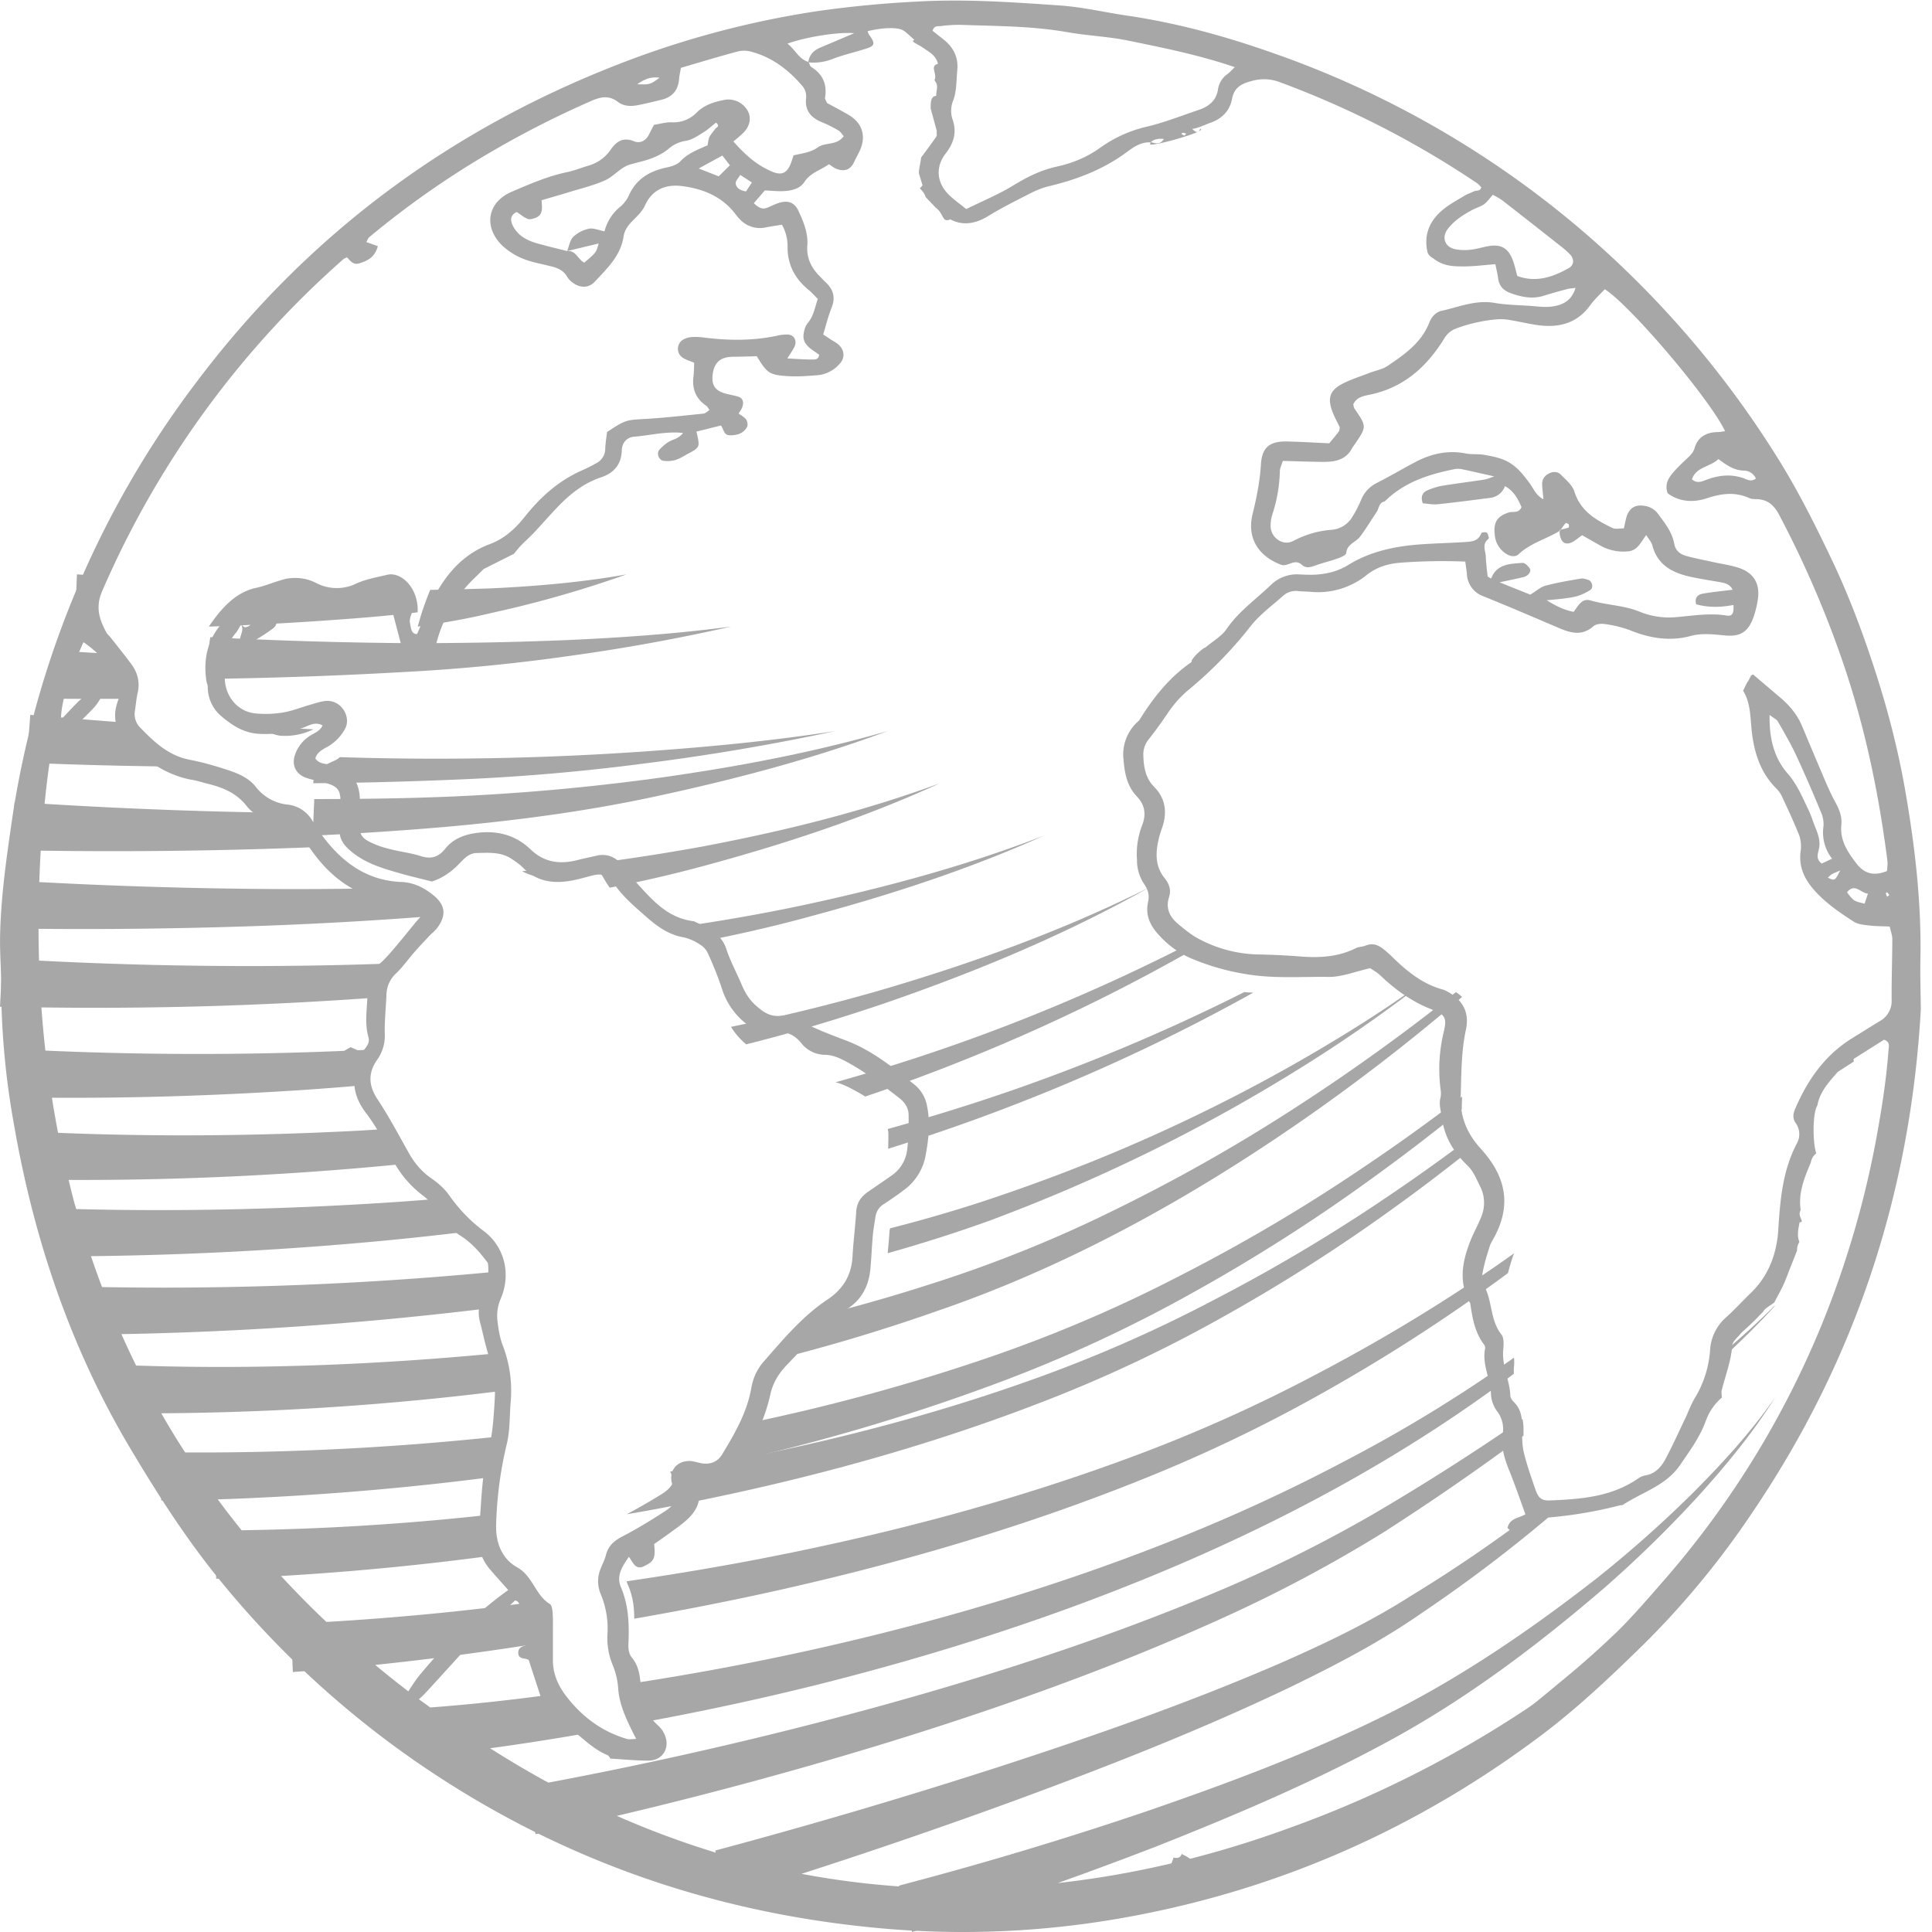 <?xml version="1.0" encoding="utf-8"?><svg xmlns="http://www.w3.org/2000/svg" width="37" height="37" viewBox="0 0 37 37"><g fill="#A8A7A7" fill-rule="evenodd"><path d="M22.719 2.56c-.024-.007-.044-.015-.065-.017-.01 0-.02.013-.03.02.02.012.037.03.057.033.01.001.024-.023.038-.037m13.463 14.58l-.041-.052c-.01.007-.026.017-.025.022.005.022.016.044.024.066l.042-.035m-.94-.47c-.092.041-.128.053-.16.072-.026.016-.047.04-.077.066.133.063.133.063.237-.137M12.204 1.614c.247.007.247.005.427-.125-.183-.028-.306.04-.427.125m1.973 1.736c-.036.062-.092.114-.088.16.01.094.09.138.197.156l.114-.171-.223-.145m21.195 13.738c.13.17.13.169.337.218l.064-.192c-.14-.01-.248-.21-.401-.026M13.978 3.165l-.144-.186-.453.248.383.15.214-.212m19.65 6a.258.258 0 00-.24-.153c-.191-.006-.332-.113-.478-.22-.161.154-.425.146-.508.387.106.094.205.035.295.003.224-.081.443-.105.675-.03.074.024.162.087.257.012m1.457 7.28a.812.812 0 01-.164-.622.55.55 0 00-.046-.262 29.56 29.56 0 00-.478-1.097c-.103-.22-.227-.432-.349-.644-.026-.045-.086-.07-.159-.127-.01.442.083.82.343 1.119.185.21.284.455.4.696.056.115.092.24.14.358.054.132.096.262.058.411-.02.08-.057.177.058.262l.197-.094m-6.03-11.16c.356.133.677.025.985-.148.106-.06.112-.173.029-.261a1.351 1.351 0 00-.142-.13c-.383-.302-.766-.604-1.151-.903-.058-.044-.126-.076-.187-.112-.065.072-.109.138-.168.181-.06.044-.139.064-.207.1-.183.095-.357.205-.486.37-.122.156-.065.34.123.388a.915.915 0 00.303.014c.113-.01.224-.046.337-.067.248-.046.387.028.479.264.036.094.056.195.086.304m-10.552-1.28c.32-.158.617-.28.888-.445.266-.163.535-.3.84-.367.302-.066.583-.179.84-.365a2.49 2.49 0 01.902-.404c.333-.08.656-.208.982-.318.195-.065.34-.182.37-.4a.433.433 0 01.18-.286c.046-.035.085-.08.14-.133-.684-.234-1.36-.368-2.035-.507-.387-.08-.788-.095-1.178-.164C19.76.497 19.08.5 18.403.476a2.694 2.694 0 00-.384.023c-.054.006-.129-.014-.16.09l.2.158c.197.153.3.346.274.603-.02.191-.008.383-.077.571a.534.534 0 00-.022.34c.097.26.04.467-.124.68-.195.251-.172.544.043.77.096.1.213.18.352.294m6.063 4.822c-.03.092-.056.14-.057.188a2.877 2.877 0 01-.144.837.713.713 0 00-.033.228c.004.221.24.383.433.28.231-.122.473-.194.73-.213a.505.505 0 00.406-.256c.062-.097.114-.202.16-.308a.625.625 0 01.302-.333c.252-.127.495-.272.744-.403.304-.16.623-.23.967-.162.112.022.232.006.345.025.137.025.28.05.406.108.204.091.342.265.472.444.073.1.117.226.26.3-.01-.115-.023-.203-.025-.29-.002-.101.053-.169.142-.21.08-.038.162-.027.216.028.098.1.222.201.26.326.118.375.413.543.728.695.059.028.141.007.219.008.023-.098.034-.175.06-.246.06-.157.168-.212.336-.185a.382.382 0 01.258.153c.13.176.27.346.31.572.023.132.115.202.23.234.172.047.349.08.523.119.162.036.33.056.486.11.285.095.407.303.363.599a1.85 1.85 0 01-.081.338c-.103.29-.252.385-.554.356-.217-.02-.432-.048-.65.01-.4.108-.785.045-1.165-.11a2.253 2.253 0 00-.482-.118c-.07-.011-.168-.001-.217.042-.21.185-.423.136-.647.04-.483-.206-.967-.414-1.454-.611a.477.477 0 01-.323-.437c-.007-.073-.02-.146-.03-.23a10.73 10.73 0 00-1.248.022c-.24.019-.452.087-.638.233a1.48 1.48 0 01-1.075.324c-.077-.006-.154-.006-.23-.013a.363.363 0 00-.289.081c-.22.197-.467.375-.644.606a7.87 7.87 0 01-1.186 1.212 2.06 2.06 0 00-.383.43c-.115.17-.235.338-.363.5a.458.458 0 00-.11.318c.008.224.04.433.21.604.221.226.25.497.147.79-.026.072-.05.147-.066.222-.059.26-.063.513.118.735.086.106.128.226.084.361-.07.216.014.382.172.514.127.106.258.215.404.29a2.51 2.51 0 001.104.294c.27.005.54.017.808.038.376.03.743.017 1.09-.158.055-.028.126-.024.184-.048.122-.052.227-.022.324.052.061.047.12.097.175.151.287.283.593.535.992.641.025.007.048.02.07.032.3.157.434.404.362.734-.091.42-.086.846-.1 1.271-.013.393.113.71.387 1.011.448.492.601 1.03.269 1.667-.036.068-.08.134-.103.207-.05.158-.1.319-.13.482a.425.425 0 00.024.264c.164.293.113.66.333.935.053.067.043.2.034.3-.027.304.126.577.137.874.001.045.042.095.077.13.14.143.15.318.148.504-.002.153 0 .311.035.459.058.237.14.47.22.701.056.166.12.217.28.21.59-.024 1.176-.067 1.687-.42a.357.357 0 01.14-.06c.201-.033.312-.175.397-.337.13-.25.248-.509.37-.764.06-.128.108-.263.181-.383.17-.28.265-.59.29-.909a.896.896 0 01.31-.636c.163-.146.31-.31.467-.461.343-.33.5-.754.529-1.21.036-.572.082-1.133.353-1.651a.366.366 0 00-.023-.402c-.055-.08-.049-.168-.01-.258.237-.558.571-1.037 1.095-1.361.175-.108.349-.218.525-.325a.44.44 0 00.231-.413c-.003-.387.012-.774.013-1.162 0-.072-.029-.144-.05-.239-.139-.006-.267-.005-.392-.02-.1-.012-.213-.02-.294-.072-.281-.18-.557-.369-.778-.626-.176-.206-.276-.43-.244-.709a.672.672 0 00-.02-.305c-.098-.252-.214-.496-.327-.74a.542.542 0 00-.105-.16c-.323-.315-.442-.713-.486-1.148-.025-.254-.023-.515-.162-.736.039-.075.061-.137.099-.188.033-.047.047-.126.096-.12l.518.44c.178.151.326.327.417.547.13.308.258.617.39.924.076.178.15.357.243.525.078.14.135.28.119.44-.03.296.118.517.285.736.153.201.339.252.59.148.003-.062.015-.126.008-.186-.16-1.256-.413-2.49-.813-3.691a19.686 19.686 0 00-1.264-2.948c-.093-.176-.213-.285-.414-.295-.051-.002-.107 0-.152-.02-.275-.125-.535-.09-.818.003-.254.085-.53.07-.75-.098-.055-.162.008-.276.091-.377.074-.09.158-.17.241-.25.074-.07.154-.13.186-.238.064-.216.225-.3.439-.305.045-.001.091-.01.144-.017-.282-.604-1.807-2.404-2.304-2.719-.092.1-.198.195-.28.308-.248.344-.592.432-.986.382-.178-.023-.353-.068-.53-.096a.977.977 0 00-.266-.018 2.981 2.981 0 00-.785.176.44.44 0 00-.226.19c-.328.533-.763.93-1.392 1.07-.132.03-.284.042-.351.193.008.03.008.058.021.078.236.343.237.35.014.676-.021.032-.047.062-.064.096-.089.165-.237.23-.411.246-.115.01-.23.004-.346.002-.178-.003-.356-.01-.563-.015m-17.925-3.9c-.044.023-.057.027-.066.036a17.952 17.952 0 00-4.62 6.357c-.134.307-.055.544.083.797.019.033.052.058.075.088.135.172.273.342.403.518.12.163.165.345.118.549-.026.113-.035.23-.052.344a.361.361 0 00.103.32c.27.28.548.54.953.616.225.043.448.106.667.177.219.07.441.15.592.34a.882.882 0 00.622.341.628.628 0 01.464.312c.07.109.138.219.216.32.376.494.848.824 1.486.849.23.009.419.102.595.239.243.189.276.385.098.632-.044.062-.109.109-.161.165-.097.103-.194.206-.287.312-.118.135-.222.285-.351.407a.566.566 0 00-.18.411c-.01.245-.038.49-.032.735a.796.796 0 01-.147.506c-.173.246-.168.49.007.753.22.332.407.686.603 1.034.109.195.247.356.432.484.125.086.246.192.333.315.188.265.4.493.664.689.4.298.527.818.336 1.281a.83.83 0 00-.073.412c.018.165.042.335.1.488.138.357.188.72.156 1.1-.023.269-.011.547-.076.806a7.389 7.389 0 00-.202 1.53c-.014.36.115.665.402.826.303.17.348.532.626.703.04.024.05.117.054.179.009.129.005.258.005.386v.504c-.003.271.104.503.266.71.3.385.677.665 1.149.804.05.015.11.001.18 0-.22-.42-.328-.697-.345-.967a1.436 1.436 0 00-.105-.448 1.34 1.34 0 01-.102-.566 1.72 1.72 0 00-.129-.796.624.624 0 01.003-.49c.032-.085.077-.166.098-.253.044-.18.16-.277.319-.359.262-.135.514-.29.763-.449.116-.075.24-.156.286-.32-.03-.071-.076-.15-.1-.234-.07-.245.08-.442.335-.44.075.001.15.03.226.043.17.03.31-.026.398-.172.241-.397.475-.802.557-1.266.035-.203.116-.371.243-.515.373-.425.738-.864 1.213-1.18.304-.203.464-.467.483-.831.015-.284.053-.567.07-.85.01-.172.09-.29.224-.383.148-.102.297-.203.444-.307a.692.692 0 00.305-.476c.03-.228.034-.461.031-.692-.002-.132-.07-.239-.182-.325-.315-.244-.63-.486-.982-.678-.136-.074-.271-.142-.43-.147a.586.586 0 01-.466-.229c-.107-.131-.267-.234-.44-.183-.264.079-.443-.044-.624-.194a1.367 1.367 0 01-.451-.66 6.45 6.45 0 00-.27-.68.39.39 0 00-.15-.166.937.937 0 00-.314-.138c-.293-.05-.514-.216-.729-.405-.222-.196-.45-.387-.614-.638-.1-.156-.236-.184-.4-.142-.125.031-.248.068-.374.093-.358.071-.69.034-.962-.245-.062-.063-.139-.114-.213-.164-.206-.139-.441-.118-.671-.114-.157.003-.25.12-.349.22-.156.16-.337.274-.51.326-.225-.058-.412-.1-.596-.153-.358-.102-.716-.204-1.001-.47-.113-.104-.176-.218-.17-.37l.015-.348c.02-.444-.009-.484-.427-.585-.086-.021-.177-.037-.258-.072-.173-.075-.244-.234-.188-.414a.692.692 0 01.27-.365c.09-.064.21-.093.262-.213-.158-.085-.283.021-.407.057-.275.08-.546.125-.833.103-.272-.021-.484-.156-.683-.323a.731.731 0 01-.275-.573c0-.038-.02-.075-.026-.113-.06-.402.014-.775.282-1.087.253-.295.534-.557.944-.616.139-.02.275-.06.412-.088a1.1 1.1 0 01.606.03c.225.08.448.078.678.007.17-.053.35-.074.526-.103.271-.043.614.22.485.558-.023.058-.047.128-.035.185.02.09.019.213.135.215.113-.25.208-.489.328-.714.243-.453.567-.824 1.068-1.01.268-.101.48-.286.661-.515.298-.377.65-.696 1.095-.893a3.07 3.07 0 00.275-.138.312.312 0 00.178-.278c.004-.114.024-.227.034-.322.36-.237.365-.23.738-.251.37-.022.739-.064 1.108-.102.04-.004.077-.044.117-.068-.03-.041-.04-.068-.06-.081-.204-.136-.278-.327-.247-.568.011-.086.01-.175.013-.257-.088-.038-.164-.059-.225-.1a.205.205 0 01.027-.35.402.402 0 01.146-.042 1.2 1.2 0 01.23.008c.474.061.946.066 1.416-.035a.838.838 0 01.19-.022c.133.002.196.123.131.247-.031.06-.07.115-.131.212.187.009.327.02.467.02.056 0 .133.01.142-.093l-.121-.083c-.165-.116-.208-.216-.161-.387a.365.365 0 01.065-.137c.114-.133.135-.299.192-.46-.063-.063-.113-.12-.171-.169-.265-.216-.413-.485-.408-.836a.83.83 0 00-.108-.416c-.105.017-.205.03-.304.05a.527.527 0 01-.52-.174c-.035-.037-.065-.08-.098-.12-.253-.307-.599-.443-.973-.494-.313-.043-.583.047-.73.373-.046.1-.133.187-.214.268-.093.093-.174.188-.194.324-.056.37-.317.611-.551.864-.117.127-.285.122-.42.02a.38.38 0 01-.107-.11c-.086-.155-.234-.187-.386-.223-.162-.039-.33-.07-.48-.135a1.265 1.265 0 01-.384-.249c-.362-.359-.277-.829.187-1.026.34-.146.682-.295 1.048-.373.137-.028.27-.08.404-.122a.771.771 0 00.435-.3c.108-.161.24-.26.455-.171.116.047.225-.009.286-.13.028-.057.058-.113.096-.186.11-.017.223-.05.335-.048a.62.62 0 00.484-.188c.15-.152.353-.209.556-.246a.43.43 0 01.421.216c.077.15.036.311-.112.445a5.457 5.457 0 01-.163.14c.255.294.478.466.74.578.181.076.284.032.358-.154.018-.047.033-.095.054-.158.16-.038.325-.053.468-.155.139-.1.36-.027.492-.213-.036-.04-.061-.085-.1-.108a2.442 2.442 0 00-.31-.155c-.212-.087-.339-.218-.31-.47a.31.31 0 00-.06-.213c-.261-.31-.573-.554-.97-.665a.527.527 0 00-.265-.014c-.37.098-.736.21-1.103.317-.015.088-.03.15-.035.214-.017.224-.138.352-.35.401-.15.035-.3.074-.451.102-.13.024-.266.017-.37-.064-.184-.142-.353-.09-.538-.007a18.49 18.49 0 00-1.953 1 17.04 17.04 0 00-2.27 1.596c-.027.022-.039.063-.057.095l.22.078c-.056.215-.203.285-.366.332-.106.03-.162-.051-.227-.12m4.22-.117c.169-.018.207.166.327.22.228-.193.228-.193.275-.366l-.603.145c.037-.093.052-.208.117-.273a.627.627 0 01.302-.155c.087-.017.187.03.296.05a.888.888 0 01.308-.476.622.622 0 00.16-.214c.14-.312.392-.461.71-.53.097-.02.21-.052.274-.12.147-.157.339-.226.521-.307.014-.063.015-.117.037-.16.028-.056.075-.102.11-.155.021-.03.102-.046.015-.12-.075.059-.148.13-.233.182-.108.066-.22.146-.339.166a.659.659 0 00-.34.157 1.019 1.019 0 01-.229.14c-.162.077-.338.11-.508.159-.174.049-.308.227-.48.304-.22.098-.46.154-.693.226-.17.053-.343.101-.518.153.008.141.037.28-.119.338-.046.017-.107.035-.148.019-.074-.03-.14-.087-.209-.132-.118.057-.13.148-.077.257.092.189.26.282.449.338.196.057.396.103.595.154m11.42-2.141c.063-.005-.176-.04-.243.06-.18-.014-.322.082-.454.18-.451.336-.96.53-1.501.659-.123.029-.243.08-.356.137-.274.14-.55.277-.811.438-.252.154-.498.178-.718.059-.164.071-.116-.104-.28-.224l-.196-.206s-.003-.06-.111-.167c.016-.002.03-.03.055-.054l-.07-.23c-.002-.08.027-.177.043-.304.1-.135.198-.265.29-.399.017-.025.005-.07.007-.106l.005.006-.12-.44c.003-.062-.014-.24.107-.24-.005-.11.057-.197-.035-.3.065-.119-.1-.273.068-.314-.038-.158-.153-.217-.252-.285-.115-.089-.296-.144-.198-.174-.102-.085-.16-.156-.235-.191-.124-.059-.415-.037-.662.024.009.023.014.048.027.067.123.168.116.213-.057.268-.22.07-.446.12-.658.204a.999.999 0 01-.45.058c.02-.142.104-.23.232-.283.21-.088.42-.178.648-.275-.3-.027-.917.069-1.278.2.152.115.217.297.406.351.017.033.025.08.052.097.222.138.305.334.262.59-.004.021.018.047.04.1.124.067.27.143.413.227.264.154.341.413.21.69-.031.068-.07.132-.1.2-.068.152-.175.203-.337.146-.055-.02-.102-.062-.15-.092-.167.118-.356.163-.471.34-.086.134-.254.17-.412.176-.114.004-.229-.009-.346-.014l-.21.244c.088.085.161.127.259.086.082-.034.163-.076.249-.099.16-.043.276.009.346.161.098.21.189.425.17.667-.018.236.078.426.241.588.036.036.07.075.108.11.148.136.195.29.117.486-.066.163-.107.337-.162.515.05.032.09.06.132.088.053.035.112.064.16.105.12.107.129.262.018.375a.633.633 0 01-.4.211c-.192.015-.385.032-.576.02-.365-.021-.408-.057-.606-.382-.147.004-.3.01-.453.01-.249.003-.37.113-.394.36-.016.17.043.276.2.33.096.035.2.044.296.076.09.03.111.116.065.22-.016.035-.04.066-.062.102.051.038.111.067.145.115.025.035.036.106.017.141-.068.125-.187.16-.324.161-.127.001-.117-.114-.177-.188l-.469.117c.071.298.072.299-.163.425-.079.043-.156.093-.24.119a.582.582 0 01-.226.015c-.09-.009-.14-.143-.08-.212a.839.839 0 01.173-.148c.082-.053.192-.057.28-.174-.336-.034-.635.049-.935.072-.133.01-.234.108-.238.262-.006.27-.155.436-.393.515-.328.109-.587.312-.822.555-.16.165-.31.34-.468.508-.08.084-.167.16-.247.243-.051.053-.096.112-.144.169l.013-.011-.582.292-.165.162a2.647 2.647 0 00-.741 1.254c-.094.338-.231.4-.56.271l-.07-.025.012.012-.248-.945c-.232-.033-.232-.033-.509.061h.003c-.088.014-.178.018-.263.041a.76.76 0 01-.523-.035c-.335-.15-.664-.09-1.012-.009.03.05.05.083.07.113.061.09.047.182-.032.24a3.926 3.926 0 01-.45.286c-.043.023-.114-.006-.186-.012-.011-.136.097-.242.025-.351.029.019.063.06.086.054.053-.013.118-.034.108-.118l-.194.067c-.034.053-.06.112-.1.16a.928.928 0 00-.219.718c.007.063.006.128.01.192.023.324.255.593.572.629.176.02.36.013.535-.015.175-.028.343-.097.516-.146.098-.028.196-.063.296-.075.314-.035.513.318.375.546a.885.885 0 01-.285.304c-.105.067-.237.108-.277.25.078.113.202.099.31.124.363.083.544.31.543.686 0 .103-.008.207-.011.31-.011.36.02.412.352.545.095.037.195.062.295.086.174.041.354.063.524.118.198.064.343.026.474-.139.161-.203.39-.28.641-.308.38-.042.717.055.993.319.26.25.558.291.891.207.124-.031.25-.058.375-.085a.449.449 0 01.478.172c.072.092.14.186.218.271.33.357.634.752 1.168.812.252.123.517.22.62.532.076.231.194.448.289.672.066.156.15.3.279.412.136.121.273.22.479.194a.564.564 0 01.332.073c.3.174.62.288.941.412.481.186.886.515 1.287.837a.68.68 0 01.24.425c.062.312.027.614-.029.92a1.048 1.048 0 01-.417.671c-.123.093-.25.18-.38.265a.342.342 0 00-.165.247c-.016.115-.039.23-.049.345-.02.218-.028.438-.048.656-.03.31-.156.568-.42.748-.45.306-.816.706-1.188 1.097-.15.159-.26.334-.31.564-.096.442-.295.849-.53 1.237-.164.271-.377.452-.708.455-.035 0-.07.018-.11.03-.004.043-.014.08-.01.117.024.243-.087.424-.26.573-.096.084-.202.157-.306.233-.102.075-.206.147-.299.213.028.276-.002.33-.19.422-.17.084-.212-.07-.294-.178-.13.187-.245.366-.153.58.146.344.16.701.145 1.064-.004.106-.002.208.07.293.121.147.147.32.163.505.025.3.099.583.34.793a.49.49 0 01.112.154c.125.257-.022.513-.304.514-.243 0-.486-.025-.73-.039l.014.014c-.022-.027-.038-.068-.067-.08-.188-.078-.343-.204-.497-.334-.238-.202-.483-.396-.725-.593l.01.012-.297-.908c-.009-.004-.02-.012-.032-.015-.07-.02-.164-.009-.168-.117-.004-.096.067-.127.146-.149.033-.009.063-.034.102-.056l.02-.466c-.059-.057-.111-.113-.17-.16-.066-.052-.073-.164-.158-.176-.232.217-.458.409-.661.622-.364.383-.712.78-1.072 1.166-.086.092-.19.167-.292.244-.036.028-.112-.032-.103-.08.01-.05.015-.105.04-.145.09-.14.18-.284.287-.411.497-.592 1.036-1.142 1.669-1.596-.114-.13-.226-.253-.335-.38a.925.925 0 01-.231-.75c.036-.295.043-.593.073-.888.02-.192.04-.387.093-.572.1-.352.122-.71.142-1.071a2.118 2.118 0 00-.107-.8c-.073-.22-.116-.448-.176-.672a.712.712 0 01.046-.489c.089-.203.134-.416.106-.64-.155-.21-.32-.398-.546-.537-.115-.07-.194-.202-.288-.306-.137-.153-.254-.334-.415-.453a2.053 2.053 0 01-.637-.811 3.922 3.922 0 00-.447-.765c-.172-.221-.262-.472-.215-.76.007-.044.033-.1-.054-.147-.07.051-.148.113-.232.166a.567.567 0 01-.172.076c-.03.006-.08-.015-.1-.04-.019-.024-.027-.08-.012-.105.124-.2.291-.353.49-.452l.217.095c.08-.093.156-.172.123-.287-.084-.295-.015-.59-.018-.886a.687.687 0 01.255-.54c.104-.093.194-.202.285-.309.125-.146.244-.296.366-.444.047-.056.096-.11.152-.174-.166-.148-.327-.235-.529-.25-.72-.059-1.24-.444-1.638-1.026a3.004 3.004 0 01-.163-.263c-.086-.16-.202-.247-.397-.248-.251 0-.487-.085-.648-.29-.196-.25-.463-.356-.755-.426-.087-.021-.172-.052-.26-.067-.435-.07-.788-.293-1.118-.572-.3-.253-.479-.534-.33-.945a.536.536 0 00-.042-.451 1.91 1.91 0 00-.618-.673c-.252.553-.44 1.194-.429 1.482.128-.133.238-.257.358-.37.074-.07.158-.132.246-.18.028-.016.095.017.13.045.02.018.032.078.018.104a.886.886 0 01-.134.185c-.123.132-.258.253-.377.388a.608.608 0 01-.386.228c-.02.052-.046.098-.057.148-.16.717-.304 1.437-.369 2.17-.03.335-.06.67-.072 1.006-.019.503-.048 1.008-.027 1.51.034.824.114 1.645.251 2.461.371 2.216 1.164 4.274 2.265 6.218.33.583.728 1.12 1.134 1.656a17.476 17.476 0 003.915 3.802c.895.627 1.824 1.196 2.823 1.642.856.381 1.725.726 2.632.967h-.005c1.042.328 2.115.503 3.198.614.713.072 1.429.09 2.148.062a18.51 18.51 0 002.328-.225c.416-.068.834-.129 1.247-.27-.092-.14.013-.248.038-.367.07.014.132.012.158-.071.062.039.142.065.182.12.037.05.03.133.046.216.163-.029.323-.034.45-.15.057-.018.145.035.163-.072.161.061.306-.022.446-.069a17.425 17.425 0 003.394-1.53c.441-.262.889-.518 1.308-.813.44-.31.857-.657 1.272-1.002a17.48 17.48 0 001.068-.946c.313-.305.597-.64.885-.968a17.568 17.568 0 003.501-6.174c.247-.76.443-1.531.588-2.317.103-.56.191-1.12.233-1.686.005-.07.037-.159-.085-.201l-.576.363c-.01.006-.008.045 0 .053l-.312.201c-.164.19-.341.374-.389.642v-.001c-.104.167-.082.769-.021.916a.287.287 0 00-.106.182c-.132.306-.24.587-.193.907-.074.125.094.231-.021.233-.024.132-.055.252-.004.375-.04.076-.04.095-.046.17l-.134.34c-.042.106-.08.215-.129.32-.044.097-.099.19-.171.33-.077.062-.192.12-.21.174-.08.08-.141.147-.206.209-.074.071-.151.14-.227.21l.009-.008c-.06.08-.165.155-.171.238-.023.297-.128.569-.2.85-.013.047-.001.101 0 .152l.01-.011a1.068 1.068 0 00-.322.468c-.113.306-.305.564-.486.83-.27.397-.721.518-1.092.762-.02.013-.05.008-.074.015a8.214 8.214 0 01-1.66.25c-.048.098-.07.21-.185.24a.458.458 0 01-.186.022c-.042-.007-.077-.056-.11-.082.044-.189.211-.185.344-.261-.105-.287-.204-.578-.32-.863-.089-.22-.148-.44-.115-.678a.56.56 0 00-.11-.436.602.602 0 01-.115-.32c-.01-.296-.173-.57-.113-.874a.103.103 0 00-.016-.075c-.179-.232-.226-.508-.267-.787-.002-.012-.011-.022-.017-.034-.216-.403-.13-.8.028-1.193.058-.143.135-.278.192-.421a.699.699 0 00-.015-.6c-.07-.137-.13-.292-.237-.394-.27-.258-.448-.55-.497-.929-.016-.127-.06-.246-.025-.376a.398.398 0 00.002-.154 3.06 3.06 0 01.062-1.113c.06-.254.027-.323-.216-.416-.38-.145-.7-.373-.992-.65-.071-.069-.162-.117-.202-.146-.298.067-.547.17-.795.167-.511-.007-1.023.034-1.536-.046a4.527 4.527 0 01-1.138-.326 1.79 1.79 0 01-.556-.407c-.182-.187-.289-.396-.228-.661.031-.14-.011-.249-.09-.36a.806.806 0 01-.123-.44 1.518 1.518 0 01.092-.648c.089-.215.064-.402-.096-.57-.19-.2-.234-.448-.255-.712a.842.842 0 01.283-.726.145.145 0 00.026-.03c.266-.428.575-.818.996-1.105-.027-.055.238-.287.262-.276.155-.131.313-.218.404-.351.23-.338.558-.567.845-.842a.716.716 0 01.56-.208c.076.004.153.007.23.006.248-.003.486-.056.698-.187.427-.263.898-.36 1.387-.395.282-.02.564-.026.845-.044.127-.008.26-.014.316-.169.006-.016.076-.027.101-.013.025.014.033.062.044.096.003.009-.008.026-.017.034-.115.095-.047.215-.042.324.006.127.02.253.035.378.002.017.038.03.068.05.107-.284.363-.283.6-.301.045-.004.11.06.14.108.036.055-.03.142-.117.163-.134.033-.27.06-.462.101l.589.236c.115-.07.194-.145.287-.17.222-.06.45-.098.678-.137.047-.008.1.01.149.026.072.023.1.15.037.19a1.02 1.02 0 01-.236.114c-.085.027-.175.038-.264.05-.092.013-.185.02-.337.034.197.123.344.189.515.223.089-.111.152-.27.328-.218.307.09.633.091.935.214.213.087.442.125.675.107.332-.026.66-.087.996-.032.107.017.139-.045.127-.203-.24.046-.48.052-.713-.013-.037-.13.034-.187.128-.204.188-.033.378-.05.57-.075-.051-.103-.144-.13-.246-.146-.19-.033-.38-.062-.567-.103-.342-.076-.627-.224-.726-.603-.016-.063-.068-.117-.116-.194-.111.146-.168.3-.356.312a.901.901 0 01-.45-.075c-.07-.033-.135-.073-.202-.11l-.22-.125c-.08.055-.137.11-.205.14-.124.052-.2-.008-.224-.165-.004-.026 0-.052 0-.077.057-.014.114-.025.169-.043.008-.003.013-.048.003-.063-.01-.015-.054-.03-.058-.025-.038.044-.07.094-.103.142-.258.164-.565.236-.795.453-.07.065-.17.043-.25-.012a.47.47 0 01-.209-.352c-.03-.243.044-.364.273-.435.078-.024.185.025.238-.102-.067-.155-.146-.308-.316-.401a.345.345 0 01-.3.227c-.33.042-.659.086-.99.12-.096.01-.197-.012-.284-.018-.046-.131-.005-.209.087-.248.093-.04.192-.073.292-.089.265-.044.532-.076.797-.117.054-.008.105-.032.192-.061-.23-.052-.414-.095-.6-.134a.389.389 0 00-.152-.007c-.504.1-.984.253-1.359.634l.015-.014c-.114.019-.108.131-.155.201-.108.16-.205.326-.322.478-.082.106-.247.136-.261.311-.004.037-.095.077-.153.098-.12.044-.244.075-.366.114-.109.034-.23.104-.328.014-.132-.12-.24.01-.359.005a.226.226 0 01-.073-.02c-.425-.175-.621-.521-.515-.957.077-.315.14-.627.16-.952.02-.33.17-.448.505-.44.27.006.538.023.803.035.072-.086.13-.154.183-.225.014-.018.013-.048.02-.08-.046-.098-.104-.2-.144-.307-.092-.25-.05-.395.179-.52.167-.09.354-.146.532-.216.119-.046.252-.068.354-.138.319-.217.639-.437.79-.82.044-.114.123-.206.242-.232.334-.075.657-.214 1.016-.15.226.039.459.04.69.057.127.009.257.028.383.014.207-.024.391-.097.473-.36-.072.01-.12.012-.165.024-.148.04-.296.08-.442.126-.221.071-.431.025-.64-.05-.13-.048-.216-.132-.235-.277-.012-.087-.033-.172-.054-.276-.204.015-.391.04-.578.042-.204 0-.413.007-.616-.157 0 0-.1-.049-.11-.136-.068-.327.053-.588.296-.79.127-.106.276-.185.418-.272.054-.033.118-.051.175-.081.047-.025.125.005.146-.079-.03-.03-.054-.06-.085-.081a17.855 17.855 0 00-3.798-1.941.847.847 0 00-.527-.01c-.188.05-.323.121-.364.34-.044.23-.198.383-.424.46-.066.023-.267.116-.34.112.084.085.126.08.154 0 .174.042-1.014.373-.959.289.007-.01.006-.025.008-.037.093.029.185.056.25-.051m14.502 16.665c-.198 3.51-1.255 6.726-3.226 9.632a16.37 16.37 0 01-2.114 2.558c-.607.592-1.223 1.177-1.902 1.69-2.37 1.786-5.005 2.96-7.92 3.495-1.576.29-3.164.365-4.755.221-3.108-.28-5.986-1.253-8.599-2.987a18.163 18.163 0 01-4.144-3.785c-.603-.752-1.124-1.569-1.62-2.4C1.355 25.827.65 23.739.267 21.533a15.229 15.229 0 01-.245-2.655c.001-.322-.028-.645-.02-.967.017-.788.134-1.567.248-2.345a18.34 18.34 0 013.484-8.21c2.142-2.86 4.897-4.897 8.218-6.167a17.72 17.72 0 013.71-.977A20.84 20.84 0 0117.57.03c.915-.052 1.822.012 2.73.075.433.03.86.132 1.29.195.954.14 1.88.395 2.785.714a18.522 18.522 0 015.737 3.244 18.876 18.876 0 013.879 4.428c.416.655.762 1.343 1.093 2.04.338.71.612 1.448.852 2.199.236.737.426 1.486.557 2.247.182 1.055.306 2.118.285 3.193-.006.323.005.646.008.968"/><path d="M17 21.622c.007.025.012.05.013.076.001.1 0 .201-.004.302 1.06-.33 2.097-.703 3.11-1.119A36.14 36.14 0 0024 19.011l-.064-.004c-.036 0-.071-.005-.107-.007A36.537 36.537 0 0120 20.66c-.982.362-1.986.679-2.999.962m-4.633-7.004A42.846 42.846 0 0016 14c-1.213.19-2.44.306-3.669.392a57.408 57.408 0 01-5.823.108c-.059.06-.152.085-.225.125a.564.564 0 00-.266.28A.238.238 0 006 15a79.358 79.358 0 002.661-.067 39.978 39.978 0 003.707-.315M18 15c-1.485.548-3.01.92-4.538 1.21-1.152.21-2.304.37-3.462.474.226.13.478.136.744.074.133-.031.263-.077.395-.116.174-.052.316-.017.423.177.036.064.075.123.115.181a25.36 25.36 0 001.843-.428c1.521-.413 3.028-.908 4.48-1.572m-8.576-3.264A21.403 21.403 0 0012 11c-.865.154-1.732.227-2.599.268-.388.013-.775.022-1.162.029a6.02 6.02 0 00-.159.43c-.029.089-.054.182-.08.273.476-.067.952-.15 1.424-.264"/><path d="M12.797 15.2c1.423-.315 2.835-.691 4.203-1.2-1.398.405-2.825.674-4.254.879a42.765 42.765 0 01-4.306.384c-.807.03-1.615.04-2.422.04l-.002.06-.016.38a.477.477 0 00.063.257 63.66 63.66 0 002.41-.159c1.45-.127 2.902-.32 4.324-.642m5.145 9.91c2.524-.863 4.889-2.18 7.085-3.712A38.185 38.185 0 0028 19.093a.848.848 0 00-.117-.093 37.828 37.828 0 01-2.998 2.162 32.961 32.961 0 01-3.45 1.966 25.115 25.115 0 01-3.646 1.474 33.19 33.19 0 01-1.866.54c-.03.025-.062.05-.095.073-.313.22-.577.495-.828.785a34.883 34.883 0 002.942-.891m-3.695 5.489c2.6-.55 5.166-1.277 7.625-2.265a28.997 28.997 0 003.569-1.719 33.345 33.345 0 003.303-2.133l.136-.101c.029-.115.063-.228.101-.34.005-.014.013-.027.019-.04-.136.095-.27.191-.407.285a33.159 33.159 0 01-3.342 2.012 29.335 29.335 0 01-3.565 1.6c-2.45.912-5 1.565-7.582 2.042-.698.127-1.4.242-2.104.345.006.016.009.032.016.048.1.214.132.44.13.668a59.764 59.764 0 002.1-.402"/><path d="M18.935 23.383a33.565 33.565 0 002.99-1.28 32.778 32.778 0 002.842-1.564A27.69 27.69 0 0027 19.015L26.984 19c-.735.516-1.503.985-2.284 1.427a32.61 32.61 0 01-2.886 1.439c-.984.432-1.99.812-3.007 1.148a28 28 0 01-1.762.51c-.003.019-.009.036-.01.056-.008.14-.022.28-.035.42a28.724 28.724 0 001.935-.617M14.291 20c.884-.22 1.753-.483 2.61-.772C18.67 18.62 20.397 17.903 22 17c-1.65.827-3.408 1.459-5.194 1.98a36.53 36.53 0 01-2.806.685c.075.126.173.236.291.335M20 16c-1.465.57-2.998.984-4.544 1.319-.814.174-1.633.318-2.456.435.069.026.14.047.219.059a.942.942 0 01.294.113.366.366 0 01.092.074c.647-.13 1.289-.278 1.92-.452 1.536-.413 3.047-.906 4.475-1.548m2.671 13.924c2.244-.97 4.392-2.16 6.322-3.616a.759.759 0 010-.117.804.804 0 00.001-.191c-.033.024-.066.049-.1.072a27.5 27.5 0 01-3.105 1.891 33.423 33.423 0 01-3.315 1.53c-2.266.904-4.622 1.594-7.013 2.122a52.778 52.778 0 01-3.461.64c.004.028.011.055.013.084.013.196.08.397.21.661a54.42 54.42 0 003.407-.73c2.408-.603 4.774-1.367 7.041-2.346m11.3-4.904c-.296.295-.61.58-.937.858-.015.039-.024.08-.034.122.35-.325.688-.656 1-1l-.029.02"/><path d="M30.562 30.24c-1.288 1.002-2.65 1.932-4.105 2.644-1.461.718-2.999 1.289-4.544 1.82a70.437 70.437 0 01-4.697 1.408l.004.015a16.142 16.142 0 01-1.87-.241c1.36-.438 2.706-.9 4.046-1.389 1.797-.66 3.582-1.359 5.315-2.187.862-.418 1.725-.866 2.516-1.418a28.262 28.262 0 002.765-2.122c-.092.006-.184.01-.277.014a.4.4 0 01-.107-.008c-.082.064-.163.129-.246.191a27.912 27.912 0 01-2.348 1.6c-.794.506-1.644.912-2.512 1.292-1.737.752-3.533 1.38-5.34 1.968a111.65 111.65 0 01-5.465 1.613l.011.04a17.082 17.082 0 01-1.895-.704 81.318 81.318 0 005.145-1.392c2.203-.679 4.382-1.453 6.485-2.41a27.038 27.038 0 003.06-1.632c.912-.586 1.806-1.2 2.674-1.847v-.077a1.168 1.168 0 00-.018-.243 45.673 45.673 0 01-2.867 1.826 26.645 26.645 0 01-3.055 1.511c-2.101.88-4.279 1.582-6.48 2.187a79.361 79.361 0 01-6.253 1.44l-.062-.032a19.06 19.06 0 01-1.056-.626c.688-.093 1.37-.203 2.051-.324a2.353 2.353 0 01-.724-.62c-.024-.032-.045-.064-.066-.096-.803.11-1.61.2-2.407.259l-.262-.19c-.27-.2-.533-.41-.792-.625a58.345 58.345 0 003.26-.433v-.126c-.001-.128.003-.257-.006-.385-.004-.062-.014-.155-.054-.179a.6.6 0 01-.111-.09 52.7 52.7 0 01-4.024.39c-.3-.283-.589-.577-.869-.88a54.05 54.05 0 004.09-.396.989.989 0 01-.125-.548l.014-.227a49.404 49.404 0 01-4.734.295c-.157-.194-.309-.39-.456-.591a55.227 55.227 0 005.267-.43c.03-.192.065-.382.113-.572a1.64 1.64 0 00.038-.206 53.973 53.973 0 01-6.043.309c-.16-.246-.312-.496-.457-.75a55.34 55.34 0 006.548-.432 2.397 2.397 0 00-.13-.716c-2.295.22-4.614.31-6.9.234-.098-.199-.192-.4-.282-.602a67.924 67.924 0 007.072-.5c.013-.045.028-.09.047-.135.077-.185.1-.378.078-.563a66.562 66.562 0 01-7.568.297 18.51 18.51 0 01-.212-.592 67.85 67.85 0 005.782-.313 63.58 63.58 0 001.507-.167 3.03 3.03 0 01-.592-.622c-.325.026-.65.052-.974.073-1.998.13-4.013.178-6.005.127l-.03-.098c-.042-.152-.078-.306-.116-.46a62.514 62.514 0 006.434-.308 1.588 1.588 0 01-.086-.136c-.1-.176-.198-.354-.3-.53-.173.011-.347.023-.52.032-1.908.1-3.831.117-5.73.04a19.84 19.84 0 01-.118-.672c1.617.01 3.22-.044 4.827-.15.368-.025.735-.054 1.103-.086a.6.6 0 01.123-.416.775.775 0 00.124-.273 66.029 66.029 0 01-6.302.022 20.584 20.584 0 01-.076-.827 73.803 73.803 0 006.438-.19.555.555 0 01.178-.378c.091-.086.17-.184.25-.28-.826.033-1.651.05-2.477.055a78.016 78.016 0 01-4.434-.103c-.006-.203-.01-.406-.01-.609 1.29.012 2.572-.003 3.859-.043a77.523 77.523 0 003.73-.204c-.006-.117-.074-.224-.21-.33a1.125 1.125 0 00-.42-.21 80.23 80.23 0 01-3.107.019 94.897 94.897 0 01-3.838-.127c.007-.2.016-.401.028-.602a95.854 95.854 0 005.314-.07c-.026-.03-.053-.06-.078-.093-.078-.101-.147-.211-.217-.32a.69.69 0 00-.255-.24 95.62 95.62 0 01-4.69-.174c.025-.257.056-.513.092-.77.891.034 1.78.052 2.668.06-.06-.014-.121-.03-.182-.042-.408-.076-.69-.336-.962-.615a.366.366 0 01-.1-.19c-.427-.033-.855-.066-1.28-.103.02-.118.044-.235.068-.352.42.003.84.002 1.259 0l.002-.017a.637.637 0 00-.12-.547c-.075-.102-.155-.2-.234-.299-.233-.014-.465-.027-.697-.043.032-.124.06-.248.096-.37.018-.062.039-.123.059-.185l.168-.001a.714.714 0 01.043-.501c.058-.132.123-.259.184-.389L1.474 11l-.04.921h.046c-.022.056-.046.112-.066.168-.047.126-.086.254-.128.381l-.16-.01-.026.616c-.06.214-.116.428-.168.644-.117-.01-.235-.018-.352-.03l-.069.92c.077.004.152.005.229.008-.049.253-.093.507-.132.762-.11-.007-.22-.01-.329-.018l-.047.921.253.004c-.022.196-.04.392-.057.588l-.267-.014-.042.921c.084.002.168.002.252.002-.007.198-.01.395-.013.592l-.31-.016-.048.92c.123.004.246.004.369.006.009.272.023.543.044.814-.027 0-.054-.002-.08-.003l-.044.921c.072.002.142 0 .214.002.027.219.057.437.092.655l-.068-.002-.045.92c.095.003.19.001.285.002.043.2.086.4.136.598l.003.013-.027.86c.088 0 .175-.003.263-.003.1.333.212.663.333.989l-.013.513c.07 0 .14-.004.21-.004.167.411.348.817.547 1.214l-.012.288h.165c.224.427.465.844.724 1.25l-.009.422c.094 0 .186-.004.28-.005.243.357.503.702.773 1.04v.464c.126-.003.25-.01.375-.014.34.395.696.776 1.067 1.141l.026.66c.21-.014.417-.032.625-.049.427.382.87.747 1.327 1.089.116.086.235.17.353.254l.021.334c.133-.013.264-.029.395-.042a20.15 20.15 0 001.852 1.124l.075.395c.162-.034.323-.073.485-.109.702.345 1.427.645 2.172.89.33.11.664.204 1 .292l.036.128.21-.066c1.057.26 2.14.416 3.227.457l.08.282c.29-.09.58-.184.869-.279.197-.004.395-.01.592-.022 2.028-.113 4.016-.608 5.875-1.374.928-.388 1.827-.84 2.687-1.352.861-.51 1.69-1.077 2.444-1.73a21.112 21.112 0 01-5.254 2.77c-1.43.523-2.918.883-4.423 1.05a77.838 77.838 0 001.898-.705c1.538-.61 3.064-1.258 4.522-2.058 1.465-.804 2.785-1.806 4.038-2.88a23.03 23.03 0 001.77-1.724c.553-.609 1.08-1.244 1.516-1.94-.468.674-1.024 1.28-1.602 1.858a22.924 22.924 0 01-1.836 1.626"/><path d="M12.31 28.947c2.58-.47 5.13-1.128 7.573-2.068a26.44 26.44 0 003.545-1.663 32.909 32.909 0 003.279-2.093c.44-.315.869-.642 1.293-.976-.017-.019-.032-.039-.05-.058a1.884 1.884 0 01-.078-.089c-.431.317-.867.627-1.312.926a32.67 32.67 0 01-3.316 1.971 26.69 26.69 0 01-3.534 1.545c-2.226.792-4.538 1.346-6.875 1.74.023.056.05.11.073.158-.046.155-.167.231-.28.301-.205.126-.414.247-.628.359l.31-.053m21.677-5.93l.026-.034-.025.03v.004zM16.571 21a36.994 36.994 0 003.064-1.193 35.188 35.188 0 002.992-1.496c.125-.07.248-.143.373-.215a.587.587 0 01-.081-.096c-.12.063-.24.127-.362.189A36.025 36.025 0 0116 20.727c.114.026.219.077.324.132.084.044.166.092.247.141"/><path d="M19.114 26.483a26.82 26.82 0 003.704-1.713 33.495 33.495 0 003.45-2.197 39.036 39.036 0 001.726-1.32v-.006L28 21c-.613.468-1.238.919-1.876 1.347a33.05 33.05 0 01-3.483 2.062 26.862 26.862 0 01-3.69 1.583 38.047 38.047 0 01-4.655 1.27A3.35 3.35 0 0114 28a38.938 38.938 0 005.114-1.517M6.988 11.827c.337-.028.674-.062 1.01-.1.025-.455-.308-.782-.578-.72-.2.047-.404.082-.596.168a.847.847 0 01-.769-.01.886.886 0 00-.687-.05c-.155.047-.31.11-.466.144-.377.079-.656.376-.902.741a64.818 64.818 0 002.988-.173m-1.028 2.16a.349.349 0 00.04-.02 44.705 44.705 0 01-.91-.054L5 13.905a.63.63 0 00.36.184 1.24 1.24 0 00.6-.102m-1.941-1.23c.006.04.027.08.027.119 0 .043.008.084.014.124.152-.003.304-.003.456-.007a84.514 84.514 0 003.181-.121 35.49 35.49 0 003.172-.305A36.672 36.672 0 0014 12c-1.05.139-2.104.212-3.158.259a69.99 69.99 0 01-3.158.057 84.842 84.842 0 01-3.16-.088l-.496-.026a1.667 1.667 0 00-.009.555"/></g></svg>